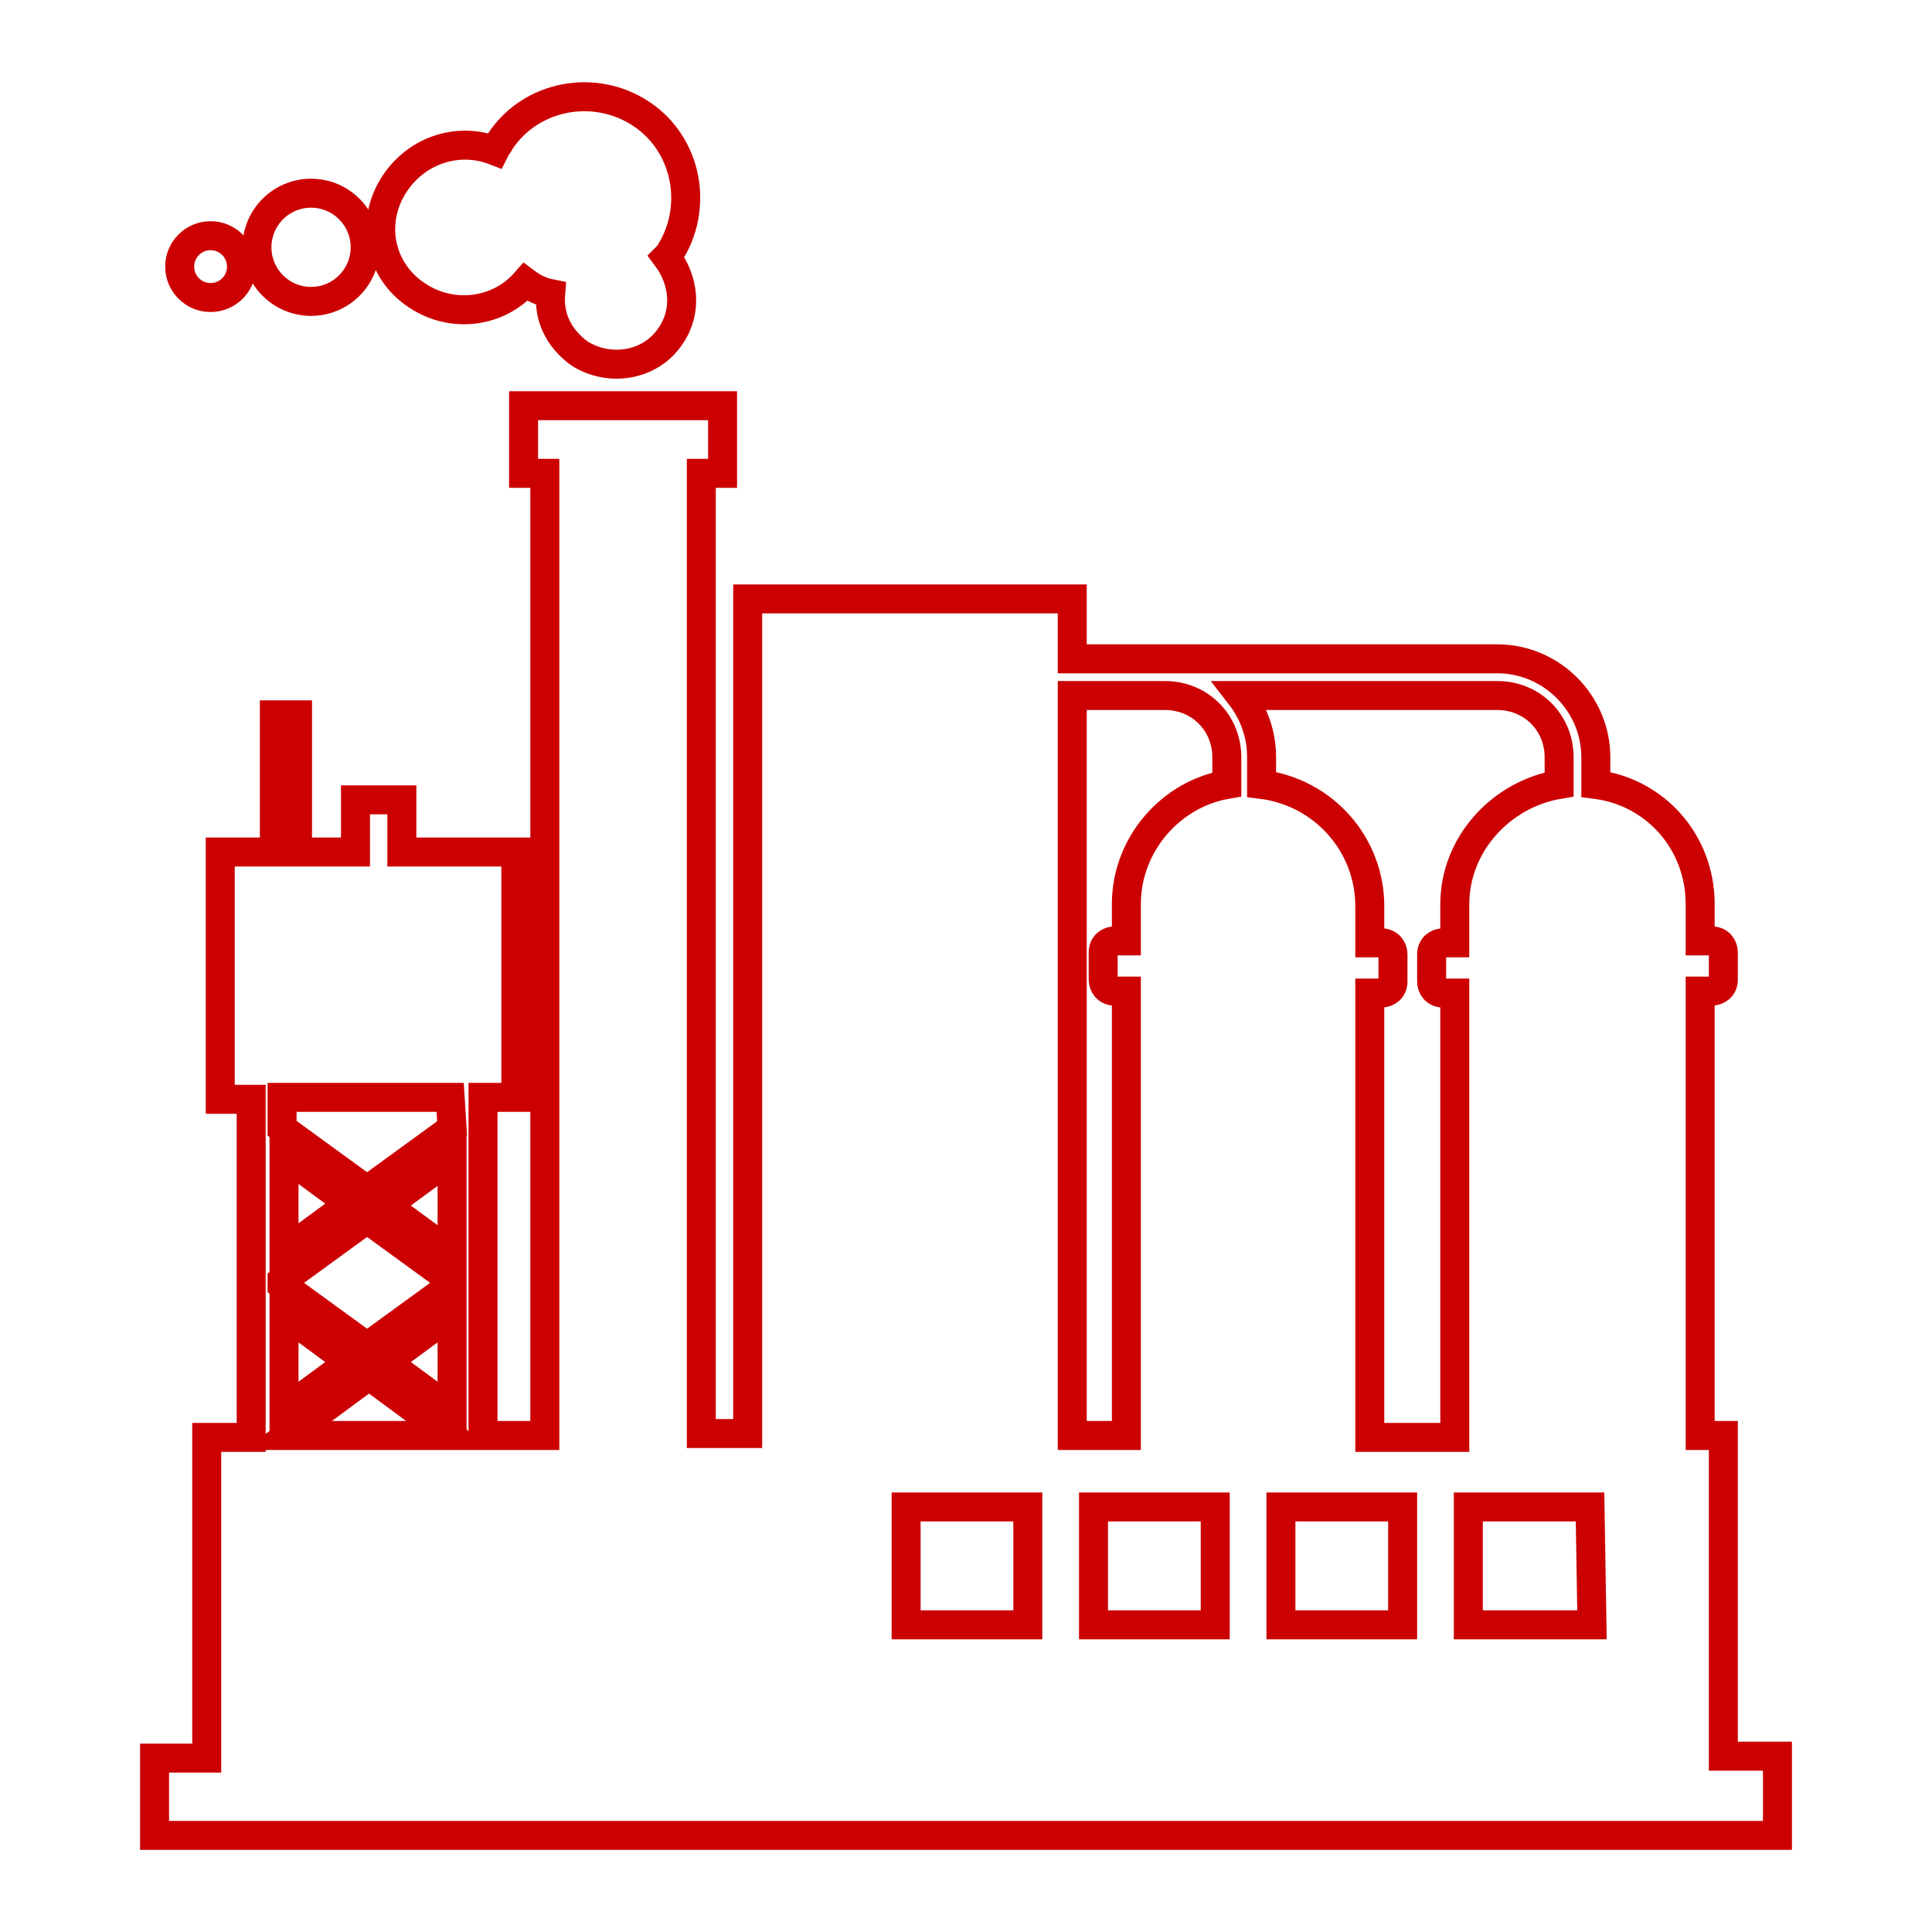 <?xml version="1.0" encoding="utf-8"?>
<!-- Generator: Adobe Illustrator 22.1.0, SVG Export Plug-In . SVG Version: 6.00 Build 0)  -->
<svg version="1.1" id="Layer_1" xmlns="http://www.w3.org/2000/svg" xmlns:xlink="http://www.w3.org/1999/xlink" x="0px" y="0px"
	 viewBox="0 0 100 100" style="enable-background:new 0 0 100 100;" xml:space="preserve">
<style type="text/css">
	.st0{fill:none;stroke:#CC0001;stroke-width:1.5;stroke-miterlimit:10;}
</style>
<circle class="st0" cx="16.1" cy="12.8" r="2.8"/>
<circle class="st0" cx="10.9" cy="13.8" r="1.6"/>
<path class="st0" d="M21.6,15.3c1.8,1.2,4.2,0.9,5.6-0.7c0.4,0.3,0.8,0.5,1.3,0.6c-0.1,1.2,0.4,2.3,1.5,3.1c1.6,1,3.7,0.6,4.7-0.9
	c0.9-1.3,0.7-2.9-0.2-4.1l0.1-0.1c1.6-2.4,1-5.7-1.4-7.3s-5.7-1-7.3,1.4c-0.1,0.2-0.2,0.3-0.3,0.5c-1.8-0.7-3.9-0.1-5.1,1.6
	C19.1,11.4,19.6,14,21.6,15.3z"/>
<path class="st0" d="M89.2,90.9V74.3H88v-23h0.6c0.3,0,0.6-0.2,0.6-0.6v-1.4c0-0.3-0.2-0.6-0.6-0.6H88v-1.9c0-3.2-2.3-5.8-5.4-6.2
	v-1.4c0-2.8-2.3-5.1-5.1-5.1h-22V31H38.7v43.2h-2.4V24.5h1.1V21H27.1v3.5h1.1v49.8H25V56.8h1.7V44.1h-5.9v-2.7h-2.4v2.7h-7v12.8H13
	v17.5h-2.3V91H8v4h84v-4.1H89.2z M14.7,59.8l3.4,2.5l-3.4,2.5V59.8z M14.7,68l3.4,2.5L14.7,73V68z M14.9,74.3l4.2-3.1l4.2,3.1
	C23.3,74.3,14.9,74.3,14.9,74.3z M23.4,73L20,70.5l3.4-2.5V73z M23.4,66.5L19,69.7l-4.4-3.2v-0.2l4.4-3.2l4.4,3.2V66.5z M23.4,64.9
	L20,62.4l3.4-2.5V64.9z M23.4,58.4L19,61.6l-4.4-3.2v-1.6h8.7L23.4,58.4L23.4,58.4z M53.2,84.1h-6.3V78h6.3V84.1z M62.9,84.1h-6.3
	V78h6.3V84.1z M63.5,40.6c-2.9,0.5-5.2,3.1-5.2,6.2v1.9h-0.6c-0.3,0-0.6,0.2-0.6,0.6v1.4c0,0.3,0.2,0.6,0.6,0.6h0.6v23h-2.8V36h4.8
	c1.8,0,3.2,1.4,3.2,3.2V40.6z M72.6,84.1h-6.3V78h6.3V84.1z M75.3,48.8h-0.6c-0.3,0-0.6,0.2-0.6,0.6v1.4c0,0.3,0.2,0.6,0.6,0.6h0.6
	v23h-4.4v-23h0.6c0.3,0,0.6-0.2,0.6-0.6v-1.4c0-0.3-0.2-0.6-0.6-0.6h-0.6v-1.9c0-3.2-2.4-5.9-5.6-6.3v-1.4c0-1.2-0.4-2.3-1.1-3.2
	h13.3c1.8,0,3.2,1.4,3.2,3.2v1.4c-3,0.5-5.4,3.1-5.4,6.2C75.3,46.8,75.3,48.8,75.3,48.8z M82.4,84.1H76V78h6.3L82.4,84.1L82.4,84.1z
	"/>
<rect x="14.2" y="37" class="st0" width="1.2" height="7"/>
</svg>
